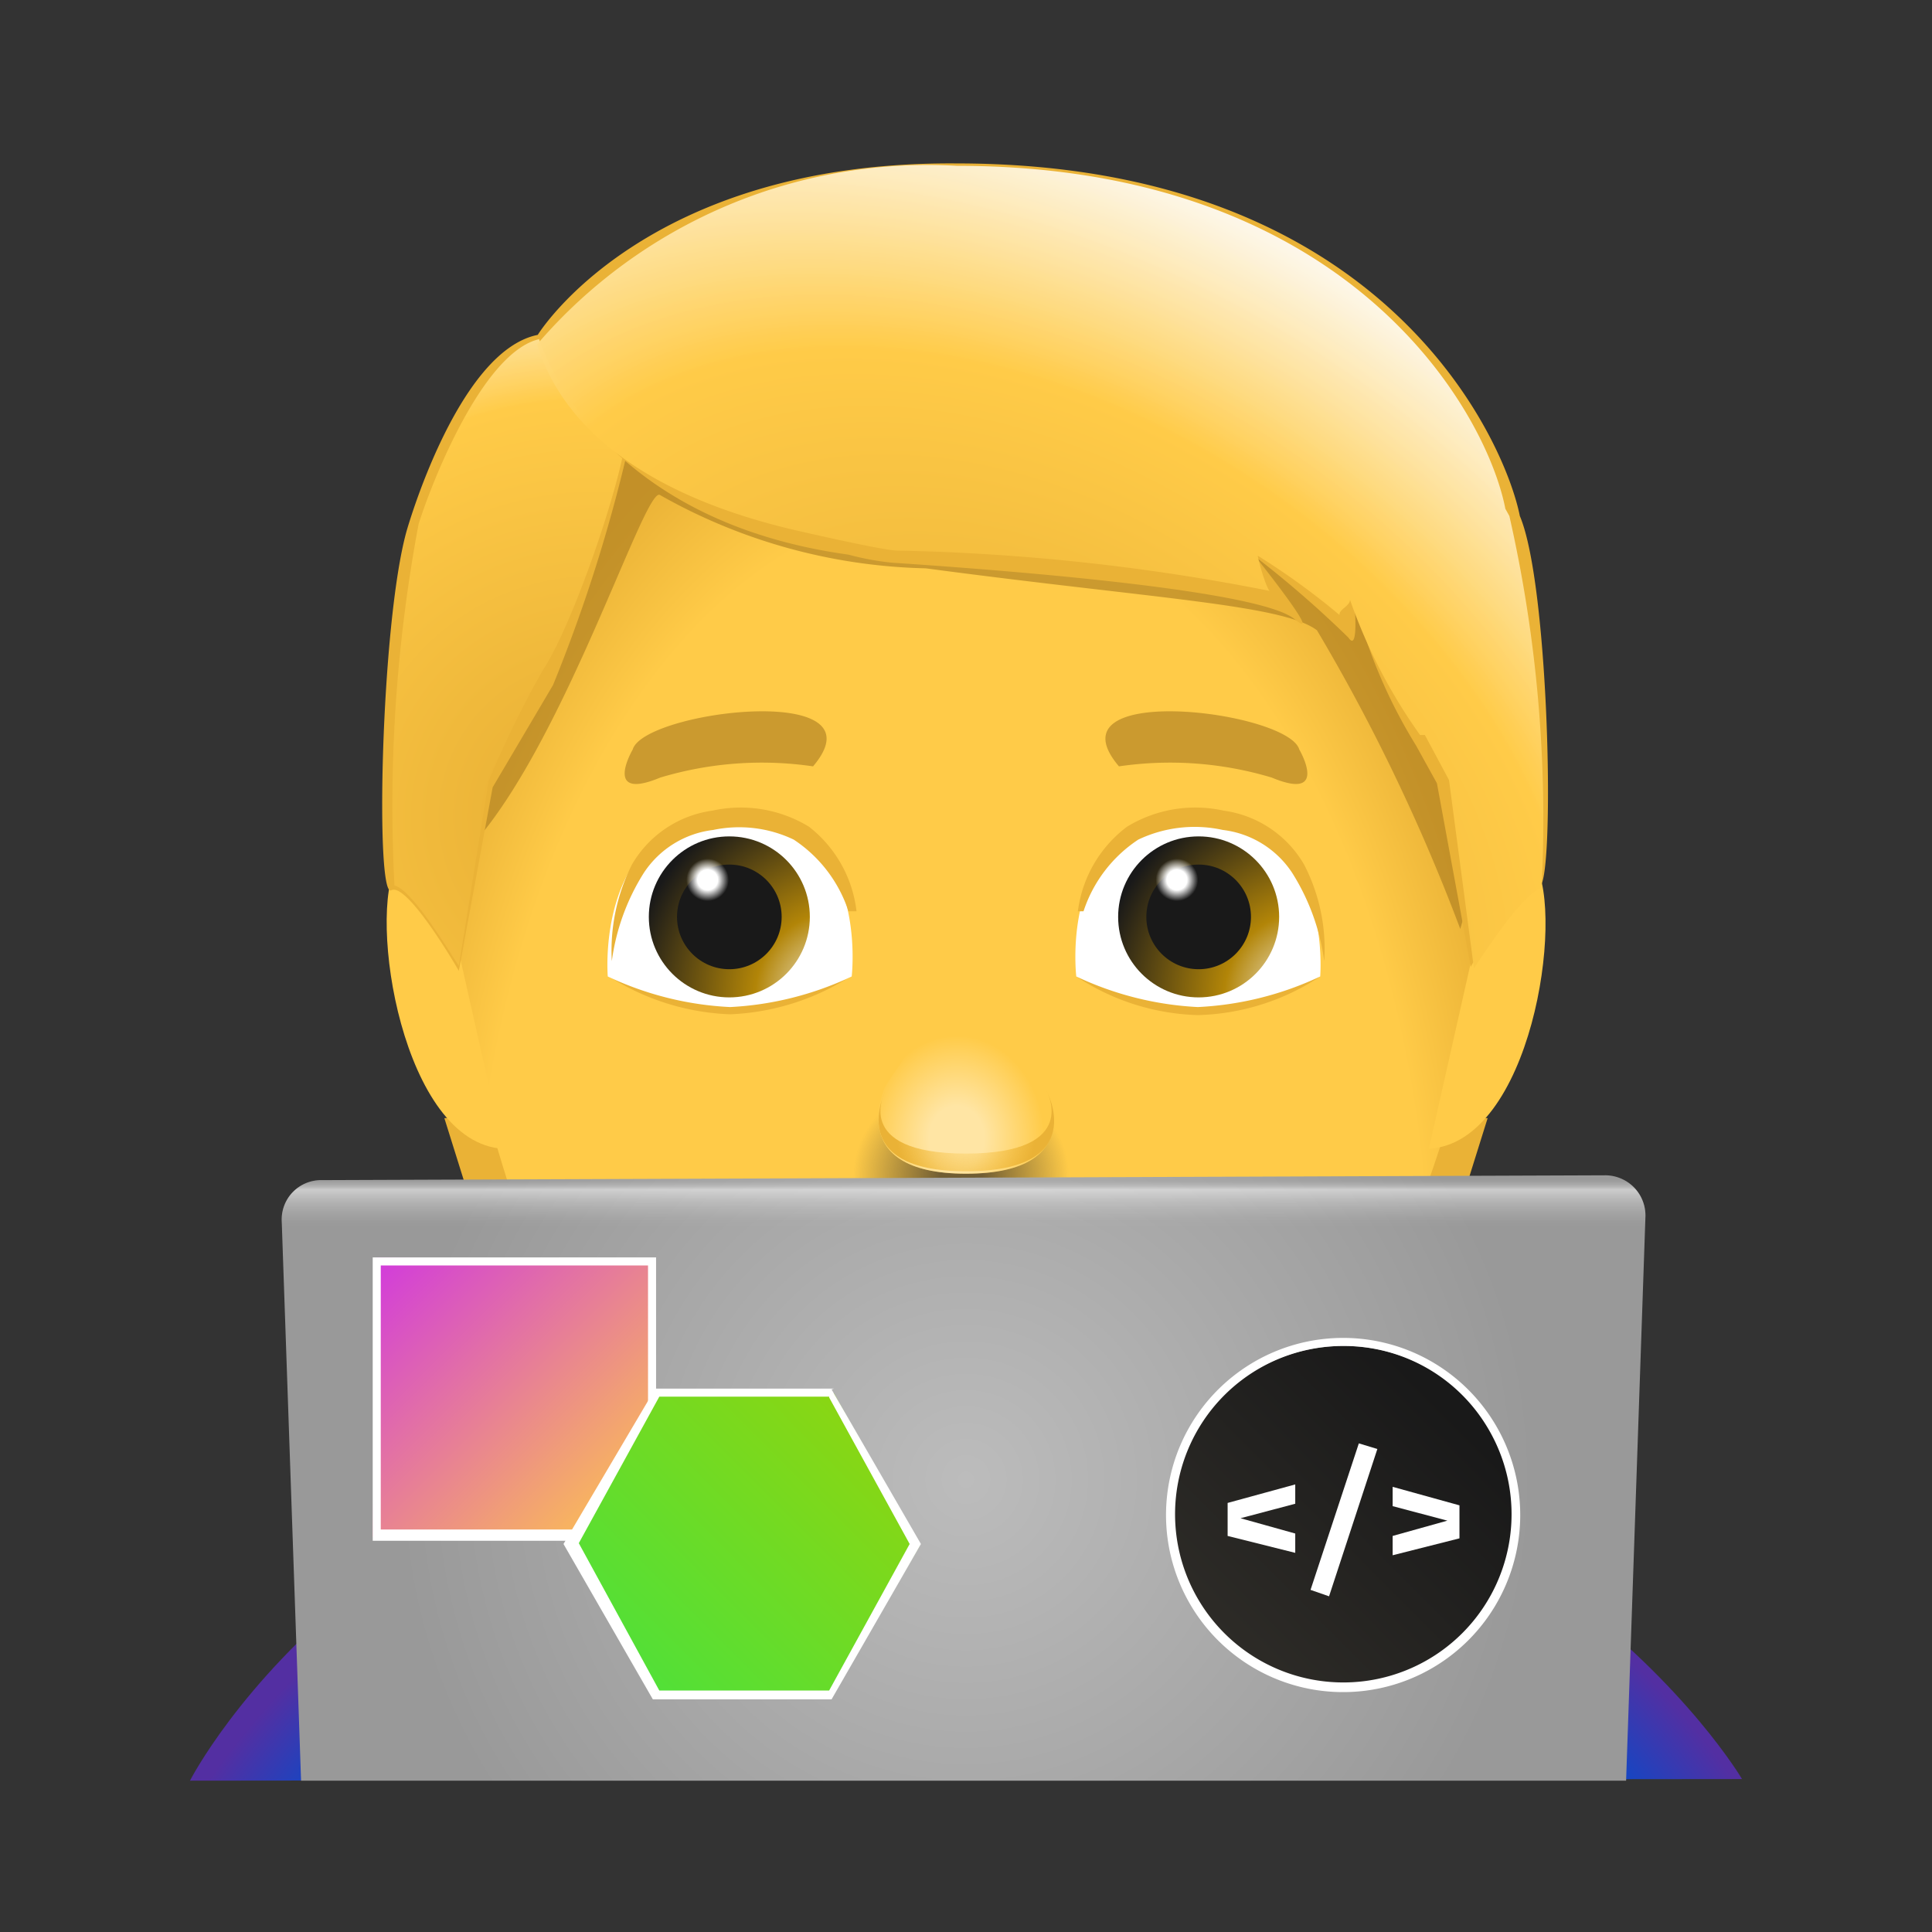 <svg xmlns="http://www.w3.org/2000/svg" xmlns:xlink="http://www.w3.org/1999/xlink" viewBox="0 0 24 24"><rect x="0" y="0" width="24" height="24" fill="#333333" stroke="none"/><defs><style>.a{fill:#eab236;}.b{fill:url(#a);}.c{fill:#fff;}.d{fill:url(#b);}.e{fill:#191919;}.f{fill:url(#c);}.g{fill:url(#d);}.h{fill:url(#e);}.i{opacity:0.8;fill:url(#f);}.j{fill:#ffcb48;}.k{fill:url(#g);}.l{fill:url(#h);}.m{fill:#a87a1e;opacity:0.6;}.n{fill:url(#i);}.o{fill:url(#j);}.p{fill:url(#k);}.q{fill:url(#l);}.r{fill:url(#m);}.s{fill:url(#n);}.t{fill:url(#o);}.u{fill:url(#p);}.v{fill:url(#q);}.w{fill:none;}</style><radialGradient id="a" cx="11.81" cy="16.21" r="11.92" gradientTransform="translate(2.08 28.01) rotate(-90) scale(1 0.6)" gradientUnits="userSpaceOnUse"><stop offset="0.83" stop-color="#ffcb48"/><stop offset="1" stop-color="#eab236"/></radialGradient><radialGradient id="b" cx="16.26" cy="12.37" r="2.76" gradientUnits="userSpaceOnUse"><stop offset="0" stop-color="#fff"/><stop offset="0.38" stop-color="#b28508"/><stop offset="0.95" stop-color="#191919"/></radialGradient><radialGradient id="c" cx="14.62" cy="10.93" r="0.33" gradientUnits="userSpaceOnUse"><stop offset="0.38" stop-color="#fff"/><stop offset="0.8" stop-color="#fff" stop-opacity="0"/></radialGradient><radialGradient id="d" cx="10.43" cy="12.37" r="2.76" xlink:href="#b"/><radialGradient id="e" cx="8.79" cy="10.93" r="0.33" xlink:href="#c"/><radialGradient id="f" cx="11.94" cy="14.61" r="2.27" gradientTransform="translate(0 1.46) scale(1 0.9)" gradientUnits="userSpaceOnUse"><stop offset="0.11" stop-color="#4c412e"/><stop offset="0.59" stop-color="#4c412e" stop-opacity="0"/></radialGradient><radialGradient id="g" cx="62.91" cy="14.17" r="1.56" gradientTransform="matrix(0.01, -1, 0.85, 0.01, -0.79, 76.91)" gradientUnits="userSpaceOnUse"><stop offset="0.1" stop-color="#fff" stop-opacity="0.5"/><stop offset="0.26" stop-color="#fff" stop-opacity="0.5"/><stop offset="0.82" stop-color="#fff" stop-opacity="0"/></radialGradient><radialGradient id="h" cx="12" cy="14.06" r="0.87" gradientUnits="userSpaceOnUse"><stop offset="0" stop-color="#fdc947" stop-opacity="0"/><stop offset="1" stop-color="#eab236"/></radialGradient><radialGradient id="i" cx="7.4" cy="10.15" r="8.1" gradientUnits="userSpaceOnUse"><stop offset="0.1" stop-color="#eab236"/><stop offset="0.64" stop-color="#ffcb48"/><stop offset="0.88" stop-color="#fff" stop-opacity="0.9"/></radialGradient><linearGradient id="j" x1="10.34" y1="9.97" x2="19.71" y2="1.59" gradientUnits="userSpaceOnUse"><stop offset="0.1" stop-color="#eab236"/><stop offset="1" stop-color="#eab236"/></linearGradient><radialGradient id="k" cx="12.74" cy="10.22" r="7.93" gradientTransform="translate(-6.71 12.54) rotate(-56.23) scale(1 1.46)" gradientUnits="userSpaceOnUse"><stop offset="0.1" stop-color="#eab236"/><stop offset="0.64" stop-color="#ffcb48"/><stop offset="0.99" stop-color="#fff" stop-opacity="0.9"/></radialGradient><radialGradient id="l" cx="11.97" cy="26.89" r="9.43" gradientTransform="matrix(0.02, -1, 1.17, 0.02, -19.61, 38.36)" gradientUnits="userSpaceOnUse"><stop offset="0.86" stop-color="#004ece"/><stop offset="1" stop-color="#532fa2"/></radialGradient><radialGradient id="m" cx="12" cy="18.38" r="7.07" gradientUnits="userSpaceOnUse"><stop offset="0" stop-color="#bcbcbc"/><stop offset="1" stop-color="#999"/></radialGradient><linearGradient id="n" x1="12" y1="22.12" x2="12" y2="14.63" gradientUnits="userSpaceOnUse"><stop offset="0.92" stop-color="#bcbcbc" stop-opacity="0"/><stop offset="0.98" stop-color="#fff" stop-opacity="0.5"/><stop offset="1" stop-color="#999" stop-opacity="0"/></linearGradient><linearGradient id="o" x1="15.18" y1="20.32" x2="18" y2="17.51" gradientUnits="userSpaceOnUse"><stop offset="0" stop-color="#2d2b27"/><stop offset="1" stop-color="#191919"/></linearGradient><linearGradient id="p" x1="4.65" y1="15.64" x2="8.1" y2="19.09" gradientUnits="userSpaceOnUse"><stop offset="0" stop-color="#d13add"/><stop offset="1" stop-color="#ffcb48"/></linearGradient><linearGradient id="q" x1="7.75" y1="20.67" x2="10.74" y2="17.69" gradientUnits="userSpaceOnUse"><stop offset="0" stop-color="#51e038"/><stop offset="1" stop-color="#8ad613"/></linearGradient></defs><polygon class="a" points="17.66 13.85 17.61 14.81 18.12 15.04 18.48 13.89 17.66 13.85"/><polygon class="a" points="5.52 13.89 5.88 15.04 6.39 14.81 6.34 13.85 5.52 13.89"/><path class="b" d="M6.3,14.66C3.57,6,7.38,2.13,12,2.13s8.63,4.3,5.75,12.53Z"/><path class="a" d="M16.4,12.13a2.88,2.88,0,0,1-1.52.48,2.87,2.87,0,0,1-1.51-.48,5.42,5.42,0,0,0,1.51.28A5.42,5.42,0,0,0,16.4,12.13Z"/><path class="c" d="M16.4,12.13a4,4,0,0,1-1.52.38,4,4,0,0,1-1.51-.38s-.24-2,1.48-2S16.4,12.13,16.4,12.13Z"/><circle class="d" cx="14.89" cy="11.39" r="1"/><circle class="e" cx="14.89" cy="11.39" r="0.65"/><circle class="f" cx="14.62" cy="10.93" r="0.33"/><path class="a" d="M13.39,11.32A1.56,1.56,0,0,1,14,10.27a1.63,1.63,0,0,1,1.2-.2,1.37,1.37,0,0,1,1,.67,2.28,2.28,0,0,1,.25,1.2h0a2.73,2.73,0,0,0-.4-1.1,1.2,1.2,0,0,0-.86-.53,1.63,1.63,0,0,0-1.05.12,1.7,1.7,0,0,0-.68.89Z"/><path class="a" d="M7.55,12.12a5.81,5.81,0,0,0,1.52.28,5.81,5.81,0,0,0,1.51-.28,3,3,0,0,1-1.51.48A3,3,0,0,1,7.55,12.12Z"/><path class="c" d="M7.55,12.13a4,4,0,0,0,1.52.38,4,4,0,0,0,1.51-.38s.24-2-1.48-2S7.55,12.13,7.55,12.13Z"/><circle class="g" cx="9.06" cy="11.39" r="1"/><circle class="e" cx="9.06" cy="11.39" r="0.65"/><circle class="h" cx="8.79" cy="10.93" r="0.33"/><path class="a" d="M10.54,11.32a1.7,1.7,0,0,0-.68-.89,1.57,1.57,0,0,0-1-.12,1.2,1.2,0,0,0-.86.53,2.73,2.73,0,0,0-.4,1.1h0a2.38,2.38,0,0,1,.25-1.2,1.37,1.37,0,0,1,1-.67,1.63,1.63,0,0,1,1.2.2,1.56,1.56,0,0,1,.59,1.05Z"/><path class="i" d="M11,13.57s-.5,1,1,1h0c1.46,0,1-1,1-1s.68.54.5,1a1.74,1.74,0,0,1-1.77,1.13A1.54,1.54,0,0,1,10.41,14C10.53,13.72,11,13.57,11,13.57Z"/><path class="j" d="M11,13.49s-.53,1.09,1,1.09h0c1.55,0,1-1.09,1-1.09l-.93-1.6Z"/><path class="k" d="M11,13.49s-.53,1.09,1,1.09h0c1.55,0,1-1.09,1-1.09l-.93-1.6Z"/><path class="l" d="M11,13.55s-.52,1,1,1h0c1.55,0,1-1,1-1s.44.78-1,.78S11,13.55,11,13.55Z"/><path class="j" d="M17.75,14.27c1.27-.07,1.69-2.89,1.32-3.54-.15-.25-.5-.1-.5-.1Z"/><path class="j" d="M6.25,14.27C5,14.2,4.56,11.38,4.93,10.73c.15-.25.5-.1.5-.1Z"/><path class="m" d="M7.14,5.05s-1.95,6-1.6,5.75C6.83,9.84,8,6,8.2,6.15a7,7,0,0,0,3.3.91c2.85.38,4.44.45,4.86.77a23.37,23.37,0,0,1,1.78,3.71s1-3.32,0-4.31S7.14,5.05,7.14,5.05Z"/><path class="m" d="M10.1,9.52a4.38,4.38,0,0,0-1.9.14c-.72.3-.34-.35-.34-.35C8,8.83,11,8.46,10.1,9.52Z"/><path class="m" d="M13.9,9.52a4.38,4.38,0,0,1,1.9.14c.72.3.34-.35.34-.35C16,8.83,13,8.46,13.9,9.52Z"/><path class="a" d="M6.68,4.16c-1,.2-1.63,2.44-1.63,2.44-.32,1.15-.39,4.57-.19,4.46s.84,1,.84,1l.42-2.28.75-1.27a19.35,19.35,0,0,0,1-3.24S7.52,4,6.68,4.16Z"/><path class="n" d="M5.7,12c-.23-.36-.6-.95-.8-1a19,19,0,0,1,.3-4.49C5.36,6,6,4.36,6.71,4.21h.12c.61,0,.9,1,.91,1h0c.24,0-.55,2.45-1,3.12A13.1,13.1,0,0,0,6.07,9.7Z"/><path class="o" d="M18.88,6.41s0,0,0,0c-.18-.91-1.66-4.38-7-4.38C8,2,6.68,4.16,6.68,4.16s.61,2.28,3.86,2.73a3.41,3.41,0,0,0,.54.1c2.11.14,4.61.38,5,.7s-.48-.77-.48-.77a13.15,13.15,0,0,1,1.15,1c.14.21.07-.49.07-.49a6.4,6.4,0,0,0,.77,1.83h0l.26.47.42,2.28s.63-1.13.84-1S19.26,7.3,18.88,6.41Z"/><path class="p" d="M18,9.69l-.3-.56-.06,0a6.68,6.68,0,0,1-.87-1.68l0,0c0,.08-.14.12-.13.19a8.75,8.75,0,0,0-1.07-.77l.05,0c0,.06.1.41.15.47a26.31,26.31,0,0,0-4.62-.5c-.17,0-1.17-.23-1.34-.27C7.2,5.94,6.8,4.64,6.67,4.28a6.39,6.39,0,0,1,5.22-2.22c4.89,0,6.58,3.07,6.81,4.26l.05.09a17,17,0,0,1,.4,4.62c-.22.07-.63.68-.84,1Z"/><path class="q" d="M2.36,22.12s2.45-4.82,9.51-4.73,9.77,4.71,9.77,4.71Z"/><path class="r" d="M4,14.66a.49.49,0,0,0-.5.52l.24,6.94,16.46,0,.24-7a.5.5,0,0,0-.5-.52Z"/><path class="s" d="M4,14.66a.49.49,0,0,0-.5.52l.24,6.94,16.46,0,.24-7a.5.5,0,0,0-.5-.52Z"/><path class="t" d="M16.69,21a2.14,2.14,0,0,1,0-4.28,2.14,2.14,0,1,1,0,4.28Z"/><path class="c" d="M16.69,16.72a2.08,2.08,0,0,1,1.81,1.05,2.09,2.09,0,1,1-1.81-1.05m0-.1a2.2,2.2,0,1,0,1.9,1.1h0a2.2,2.2,0,0,0-1.9-1.1Z"/><path class="c" d="M15.25,19.08v-.41l.84-.23v.24l-.68.18v0l.68.19v.24Z"/><path class="c" d="M16.88,17.93l.23.07-.6,1.83-.23-.08Z"/><path class="c" d="M17.3,19.32v-.24l.68-.19v0l-.68-.18v-.24l.83.23v.41Z"/><polygon class="u" points="4.63 19.09 4.68 15.62 8.15 15.67 8.1 19.09 4.63 19.09"/><path class="c" d="M8.05,15.72V19H4.73V15.72H8.05m.1-.1H4.63v3.52H8.15V15.62Z"/><polygon class="v" points="8.14 21.06 7.07 19.16 8.18 17.29 10.36 17.31 11.42 19.21 10.33 21.06 8.14 21.06"/><path class="c" d="M10.3,17.36l1,1.82L10.3,21H8.19l-1-1.83,1-1.82H10.3m.06-.1H8.14L7,19.18l1.11,1.93h2.22l1.11-1.93-1.11-1.92Z"/><rect class="w" width="24" height="24"/></svg>